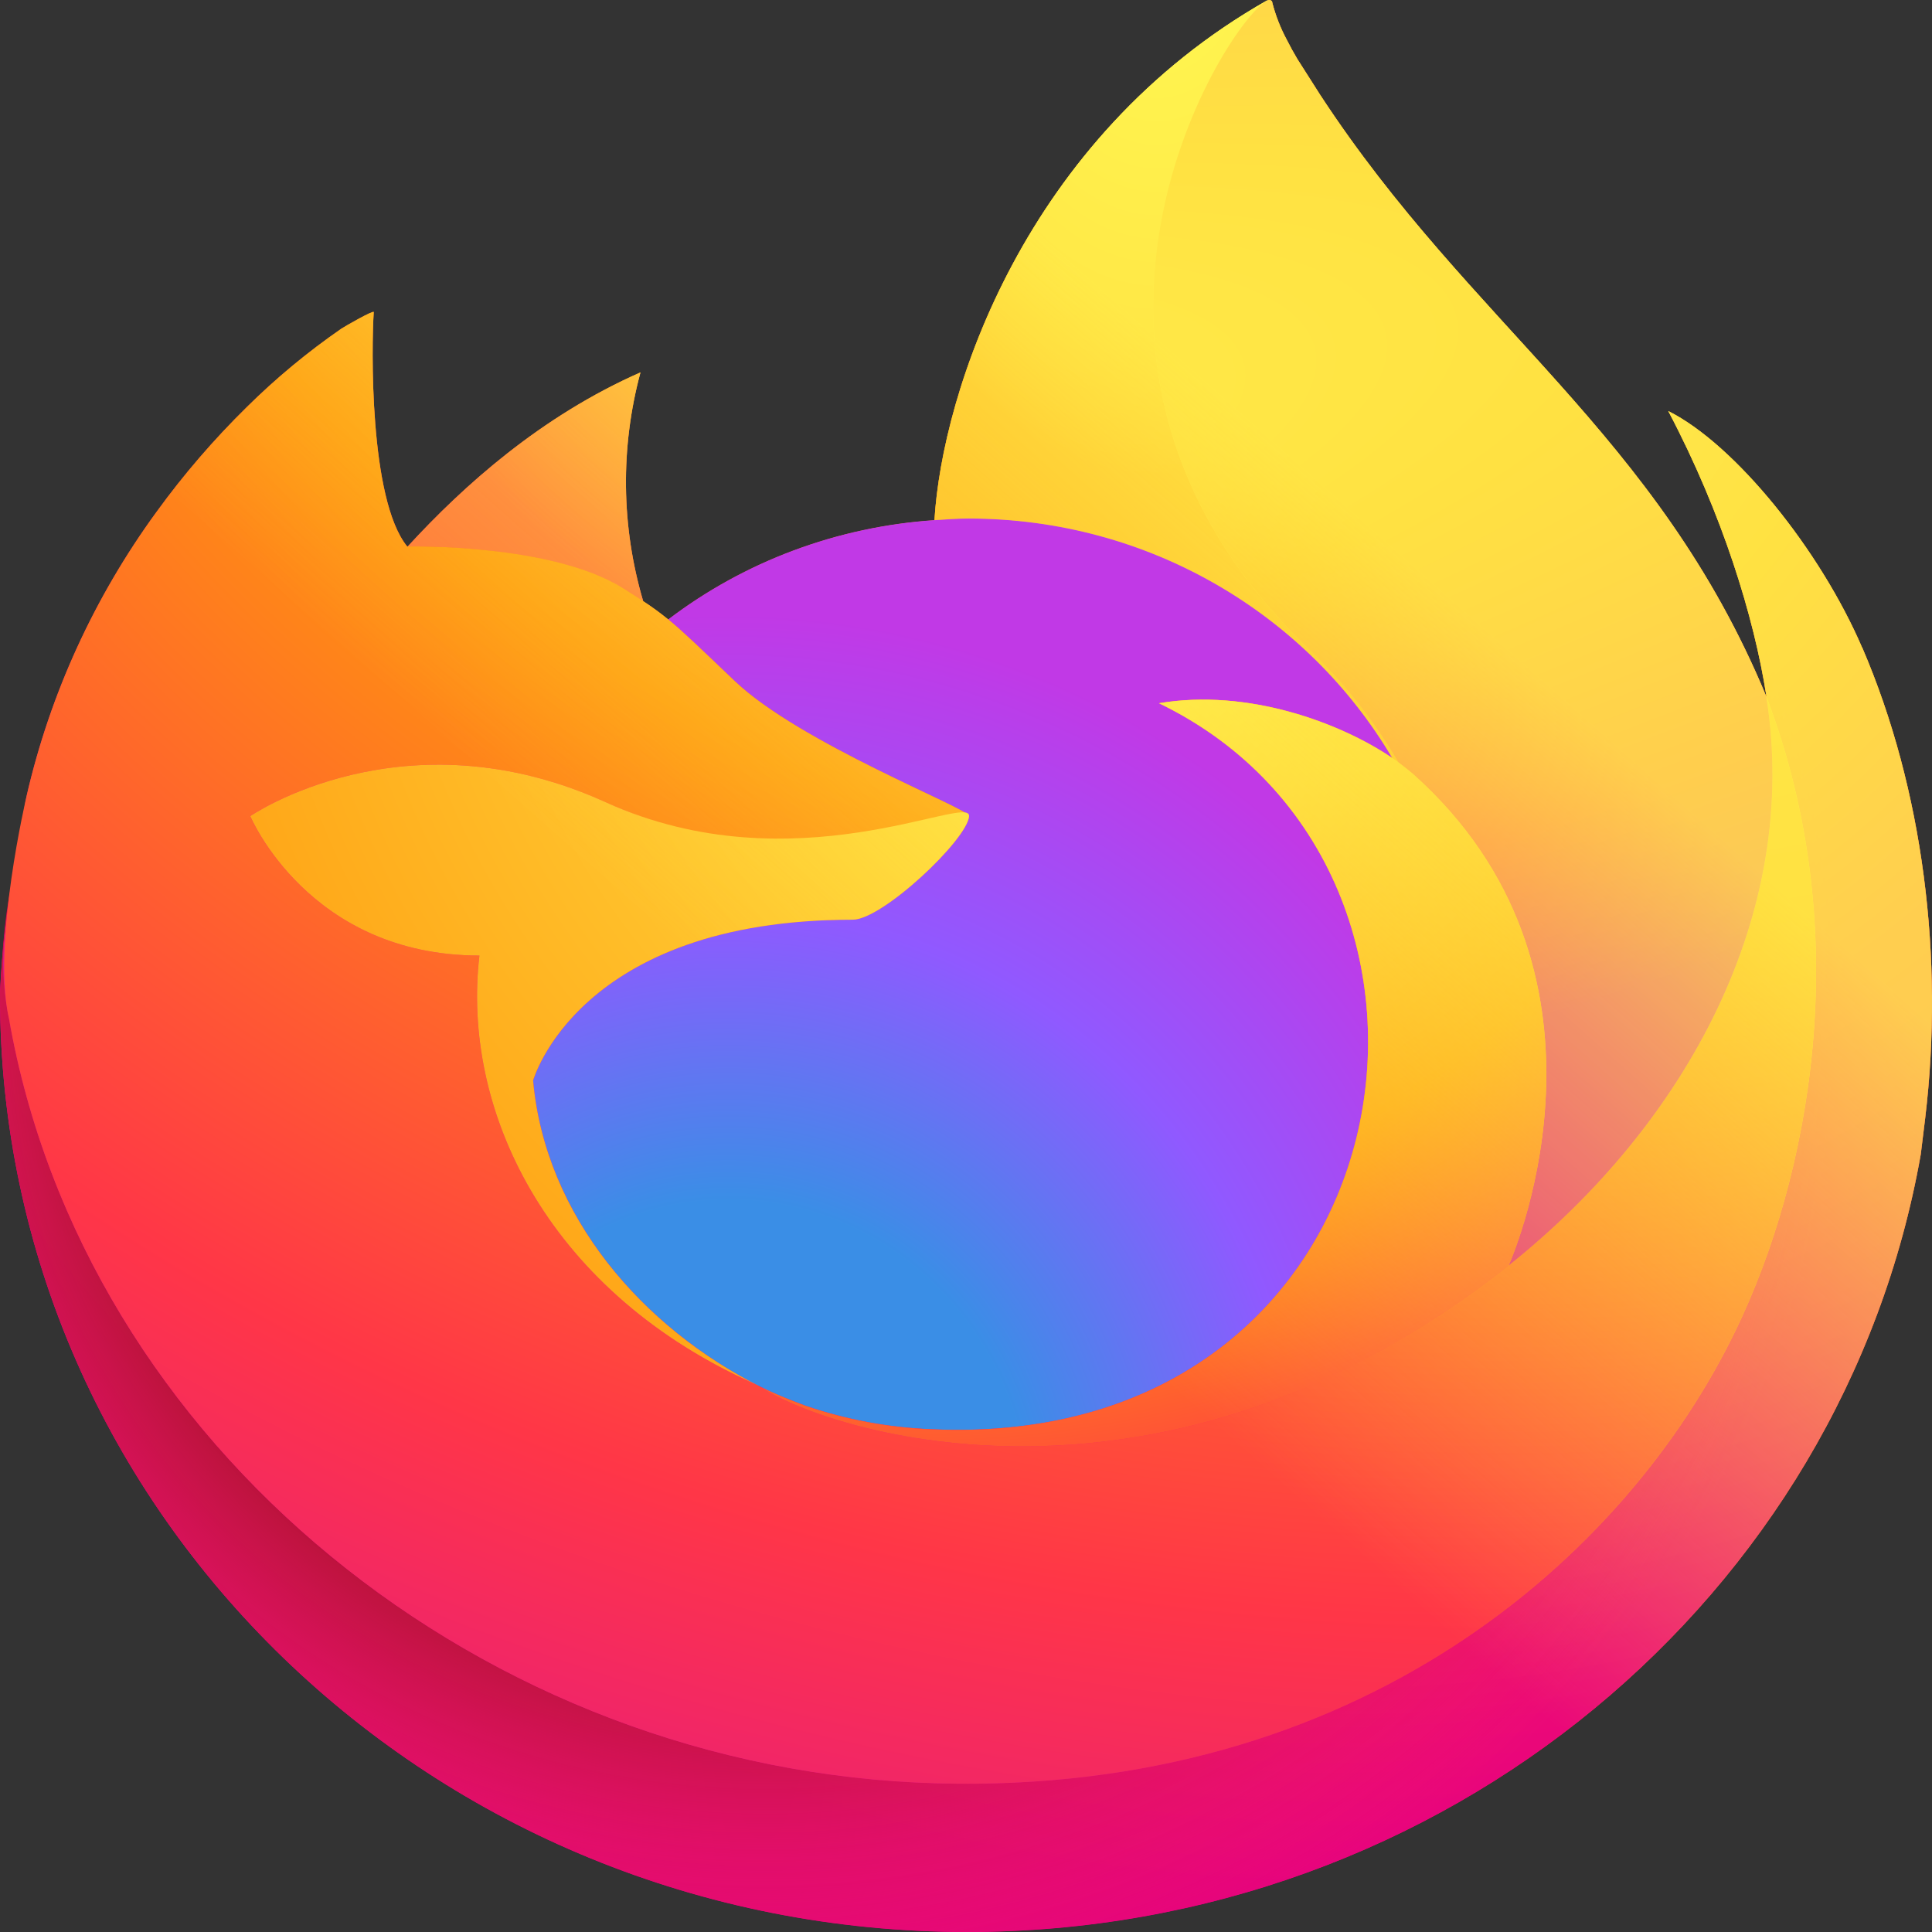 <svg width="34" height="34" viewBox="0 0 34 34" fill="none" xmlns="http://www.w3.org/2000/svg">
    <rect x="0" y="0" width="34" height="34" fill="#333333" stroke="none"/>
    <path d="M32.773 11.403C32.034 9.681 30.535 7.822 29.359 7.234C30.317 9.05 30.871 10.874 31.083 12.234C31.083 12.23 31.084 12.237 31.085 12.249L31.088 12.267C32.695 16.48 31.819 20.765 30.558 23.384C28.608 27.435 23.886 31.587 16.494 31.383C8.507 31.165 1.47 25.431 0.157 17.919C-0.082 16.734 0.157 16.133 0.278 15.171C0.131 15.911 0.075 16.127 0.001 17.444L0 17.528C0 26.624 7.621 34 17.022 34C25.442 34 32.432 28.084 33.802 20.316L33.88 19.68C34.218 16.856 33.842 13.886 32.775 11.403H32.773Z" fill="black"/>
    <path d="M17.055 14.361C17.027 14.771 15.532 16.184 15.008 16.184C10.167 16.184 9.382 19.017 9.382 19.017C9.596 21.403 11.313 23.369 13.391 24.408C13.486 24.456 13.582 24.497 13.678 24.541C13.842 24.611 14.009 24.677 14.178 24.739C14.891 24.983 15.637 25.122 16.393 25.152C24.877 25.537 26.521 15.336 20.398 12.375C21.966 12.111 23.593 12.721 24.502 13.339C23.015 10.822 20.235 9.124 17.044 9.124C16.842 9.124 16.644 9.14 16.446 9.153C14.738 9.267 13.106 9.876 11.761 10.9C12.02 11.113 12.313 11.397 12.93 11.985C14.084 13.086 17.047 14.227 17.053 14.361H17.055Z" fill="black"/>
    <path d="M32.773 11.403C32.034 9.681 30.535 7.822 29.359 7.234C30.317 9.051 30.871 10.874 31.083 12.234L31.086 12.261C29.161 7.619 25.898 5.746 23.232 1.669L22.831 1.039C22.765 0.927 22.702 0.814 22.644 0.698C22.533 0.491 22.448 0.273 22.39 0.047C22.39 0.036 22.386 0.025 22.379 0.017C22.372 0.009 22.362 0.004 22.351 0.002C22.34 -0.001 22.329 -0.001 22.319 0.002L22.31 0.007L22.298 0.014L22.305 0.004C18.029 2.428 16.579 6.911 16.445 9.155C14.737 9.269 13.105 9.878 11.76 10.902C11.619 10.787 11.472 10.679 11.319 10.58C10.931 9.266 10.915 7.876 11.271 6.554C9.523 7.324 8.162 8.542 7.174 9.618H7.167C6.492 8.791 6.539 6.062 6.577 5.493C6.57 5.457 6.074 5.742 6.009 5.784C5.414 6.196 4.857 6.657 4.345 7.163C3.764 7.735 3.232 8.352 2.756 9.009L2.755 9.011V9.009C1.661 10.51 0.884 12.206 0.471 13.999L0.448 14.109C0.386 14.45 0.33 14.793 0.28 15.137L0.277 15.173C0.128 15.923 0.036 16.682 0.001 17.446L0 17.528C0 26.624 7.621 34 17.022 34C25.442 34 32.432 28.084 33.802 20.316L33.88 19.68C34.218 16.856 33.842 13.886 32.775 11.403H32.773ZM13.153 24.297C13.233 24.333 13.309 24.374 13.39 24.409L13.401 24.416C13.318 24.378 13.235 24.338 13.153 24.297ZM31.087 12.265L31.085 12.249L31.087 12.267L31.087 12.265Z" fill="url(#paint0_linear_0_1)"/>
    <path d="M32.773 11.403C32.034 9.681 30.535 7.822 29.359 7.234C30.317 9.05 30.871 10.874 31.083 12.234C31.083 12.23 31.084 12.237 31.085 12.249L31.088 12.267C32.695 16.48 31.819 20.765 30.558 23.384C28.608 27.435 23.886 31.587 16.494 31.383C8.507 31.165 1.47 25.431 0.157 17.919C-0.082 16.734 0.157 16.133 0.278 15.171C0.131 15.911 0.075 16.127 0.001 17.444L0 17.528C0 26.624 7.621 34 17.022 34C25.442 34 32.432 28.084 33.802 20.316L33.88 19.68C34.218 16.856 33.842 13.886 32.775 11.403H32.773Z" fill="url(#paint1_radial_0_1)"/>
    <path d="M32.773 11.403C32.034 9.681 30.535 7.822 29.359 7.234C30.317 9.05 30.871 10.874 31.083 12.234C31.083 12.23 31.084 12.237 31.085 12.249L31.088 12.267C32.695 16.48 31.819 20.765 30.558 23.384C28.608 27.435 23.886 31.587 16.494 31.383C8.507 31.165 1.47 25.431 0.157 17.919C-0.082 16.734 0.157 16.133 0.278 15.171C0.131 15.911 0.075 16.127 0.001 17.444L0 17.528C0 26.624 7.621 34 17.022 34C25.442 34 32.432 28.084 33.802 20.316L33.88 19.68C34.218 16.856 33.842 13.886 32.775 11.403H32.773Z" fill="url(#paint2_radial_0_1)"/>
    <path d="M24.501 13.34L24.608 13.415C24.18 12.681 23.648 12.009 23.027 11.419C17.736 6.3 21.638 0.317 22.297 0.014L22.304 0.005C18.028 2.428 16.578 6.912 16.444 9.155C16.643 9.141 16.841 9.125 17.042 9.125C20.233 9.125 23.013 10.823 24.501 13.341L24.501 13.34Z" fill="url(#paint3_radial_0_1)"/>
    <path d="M17.055 14.361C17.027 14.771 15.532 16.184 15.008 16.184C10.167 16.184 9.382 19.017 9.382 19.017C9.596 21.403 11.313 23.369 13.391 24.408C13.486 24.456 13.582 24.497 13.678 24.541C13.842 24.611 14.009 24.677 14.178 24.739C14.891 24.983 15.637 25.122 16.393 25.152C24.877 25.537 26.521 15.336 20.398 12.375C21.966 12.111 23.593 12.721 24.502 13.339C23.015 10.822 20.235 9.124 17.044 9.124C16.842 9.124 16.644 9.14 16.446 9.153C14.738 9.267 13.106 9.876 11.761 10.9C12.02 11.113 12.313 11.397 12.93 11.985C14.084 13.086 17.047 14.227 17.053 14.361H17.055Z" fill="url(#paint4_radial_0_1)"/>
    <path d="M10.966 10.354C11.085 10.428 11.202 10.503 11.319 10.58C10.931 9.266 10.915 7.876 11.271 6.554C9.522 7.325 8.162 8.542 7.174 9.618C7.255 9.616 9.724 9.573 10.966 10.354Z" fill="url(#paint5_radial_0_1)"/>
    <path d="M0.157 17.918C1.471 25.431 8.507 31.165 16.493 31.384C23.885 31.587 28.608 27.434 30.558 23.384C31.819 20.766 32.695 16.482 31.088 12.267V12.266L31.085 12.249C31.084 12.238 31.082 12.23 31.082 12.234L31.086 12.262C31.69 16.077 29.684 19.773 26.549 22.273L26.54 22.293C20.431 27.107 14.585 25.198 13.401 24.416C13.318 24.378 13.235 24.338 13.153 24.297C9.592 22.65 8.121 19.509 8.436 16.816C5.429 16.816 4.403 14.362 4.403 14.362C4.403 14.362 7.104 12.499 10.662 14.119C13.958 15.62 17.053 14.362 17.053 14.361C17.046 14.228 14.084 13.086 12.929 11.986C12.312 11.397 12.019 11.114 11.759 10.901C11.618 10.786 11.471 10.678 11.319 10.579C11.202 10.502 11.084 10.427 10.966 10.353C9.724 9.571 7.254 9.615 7.173 9.617H7.166C6.491 8.79 6.538 6.061 6.577 5.491C6.569 5.456 6.074 5.739 6.008 5.783C5.413 6.194 4.856 6.656 4.345 7.162C3.763 7.733 3.231 8.35 2.755 9.007L2.755 9.009V9.007C1.66 10.508 0.884 12.204 0.47 13.998C0.463 14.033 -0.142 16.591 0.156 17.918H0.157Z" fill="url(#paint6_radial_0_1)"/>
    <path d="M23.027 11.42C23.648 12.01 24.18 12.681 24.608 13.415L24.863 13.618C28.723 17.059 26.7 21.926 26.548 22.273C29.683 19.773 31.689 16.077 31.085 12.262C29.161 7.619 25.898 5.746 23.233 1.669L22.832 1.039C22.765 0.927 22.702 0.814 22.644 0.698C22.534 0.491 22.448 0.273 22.39 0.047C22.39 0.036 22.387 0.025 22.379 0.017C22.372 0.009 22.362 0.004 22.351 0.002C22.341 -0.001 22.329 -0.001 22.319 0.002L22.311 0.007L22.299 0.014C21.64 0.317 17.737 6.3 23.028 11.42H23.027Z" fill="url(#paint7_radial_0_1)"/>
    <path d="M24.862 13.618C24.781 13.546 24.695 13.479 24.607 13.415L24.501 13.34C23.592 12.723 21.965 12.112 20.397 12.376C26.52 15.338 24.875 25.539 16.391 25.153C15.636 25.123 14.889 24.984 14.177 24.74C14.008 24.678 13.841 24.612 13.677 24.541C13.58 24.5 13.484 24.456 13.39 24.409L13.401 24.416C14.584 25.198 20.43 27.107 26.54 22.293L26.549 22.273C26.7 21.926 28.722 17.059 24.863 13.618H24.862Z" fill="url(#paint8_radial_0_1)"/>
    <path d="M9.381 19.018C9.381 19.018 10.167 16.185 15.007 16.185C15.531 16.185 17.026 14.772 17.054 14.362C17.082 13.952 13.959 15.62 10.663 14.119C7.104 12.499 4.404 14.362 4.404 14.362C4.404 14.362 5.43 16.816 8.437 16.816C8.121 19.51 9.593 22.649 13.154 24.296C13.234 24.333 13.308 24.373 13.391 24.409C11.312 23.369 9.595 21.404 9.382 19.017L9.381 19.018Z" fill="url(#paint9_radial_0_1)"/>
    <path d="M32.773 11.403C32.034 9.681 30.535 7.822 29.359 7.234C30.317 9.051 30.871 10.874 31.083 12.234L31.086 12.261C29.161 7.619 25.898 5.746 23.232 1.669L22.831 1.039C22.765 0.927 22.702 0.814 22.644 0.698C22.533 0.491 22.448 0.273 22.39 0.047C22.39 0.036 22.386 0.025 22.379 0.017C22.372 0.009 22.362 0.004 22.351 0.002C22.34 -0.001 22.329 -0.001 22.319 0.002L22.31 0.007L22.298 0.014L22.305 0.004C18.029 2.428 16.579 6.911 16.445 9.155C16.643 9.142 16.841 9.126 17.043 9.126C20.234 9.126 23.014 10.824 24.502 13.34C23.592 12.723 21.966 12.112 20.397 12.376C26.52 15.338 24.876 25.539 16.392 25.153C15.636 25.123 14.889 24.984 14.177 24.74C14.008 24.678 13.841 24.612 13.677 24.542C13.58 24.5 13.484 24.456 13.39 24.409L13.402 24.416C13.319 24.378 13.236 24.338 13.154 24.297C13.233 24.333 13.308 24.374 13.39 24.409C11.311 23.369 9.595 21.404 9.381 19.018C9.381 19.018 10.166 16.185 15.006 16.185C15.53 16.185 17.025 14.771 17.053 14.362C17.046 14.228 14.085 13.087 12.929 11.986C12.313 11.397 12.019 11.114 11.761 10.901C11.62 10.786 11.473 10.679 11.319 10.579C10.932 9.265 10.915 7.875 11.272 6.553C9.522 7.324 8.163 8.541 7.174 9.617H7.167C6.492 8.79 6.54 6.062 6.578 5.491C6.571 5.457 6.075 5.74 6.01 5.783C5.414 6.194 4.858 6.656 4.346 7.162C3.765 7.733 3.233 8.351 2.757 9.007L2.757 9.009V9.007C1.662 10.508 0.886 12.204 0.472 13.998L0.45 14.107C0.377 14.452 0.312 14.799 0.254 15.146C0.252 15.158 0.255 15.134 0.254 15.146C0.122 15.906 0.038 16.674 0.002 17.444L0 17.528C0 26.624 7.621 34 17.022 34C25.442 34 32.432 28.084 33.802 20.316L33.88 19.68C34.218 16.856 33.842 13.886 32.775 11.403H32.773ZM31.085 12.249L31.087 12.267V12.265L31.085 12.249Z" fill="url(#paint10_linear_0_1)"/>
    <defs>
        <linearGradient id="paint0_linear_0_1" x1="29.665" y1="5.27" x2="3.196" y2="31.654" gradientUnits="userSpaceOnUse">
            <stop offset="0.05" stop-color="#FFF44F"/>
            <stop offset="0.37" stop-color="#FF980E"/>
            <stop offset="0.53" stop-color="#FF3647"/>
            <stop offset="0.7" stop-color="#E31587"/>
        </linearGradient>
        <radialGradient id="paint1_radial_0_1" cx="0" cy="0" r="1" gradientUnits="userSpaceOnUse" gradientTransform="translate(23.546 3.781) scale(34.816 34.261)">
            <stop offset="0.13" stop-color="#FFBD4F"/>
            <stop offset="0.28" stop-color="#FF980E"/>
            <stop offset="0.47" stop-color="#FF3750"/>
            <stop offset="0.78" stop-color="#EB0878"/>
            <stop offset="0.86" stop-color="#E50080"/>
        </radialGradient>
        <radialGradient id="paint2_radial_0_1" cx="0" cy="0" r="1" gradientUnits="userSpaceOnUse" gradientTransform="translate(13.457 17.94) scale(35.686 34.261)">
            <stop offset="0.3" stop-color="#960E18"/>
            <stop offset="0.35" stop-color="#B11927" stop-opacity="0.74"/>
            <stop offset="0.43" stop-color="#DB293D" stop-opacity="0.34"/>
            <stop offset="0.5" stop-color="#F5334B" stop-opacity="0.1"/>
            <stop offset="0.53" stop-color="#FF3750" stop-opacity="0"/>
        </radialGradient>
        <radialGradient id="paint3_radial_0_1" cx="0" cy="0" r="1" gradientUnits="userSpaceOnUse" gradientTransform="translate(20.363 -1.604) scale(11.428 18.774)">
            <stop offset="0.13" stop-color="#FFF44F"/>
            <stop offset="0.53" stop-color="#FF980E"/>
        </radialGradient>
        <radialGradient id="paint4_radial_0_1" cx="0" cy="0" r="1" gradientUnits="userSpaceOnUse" gradientTransform="translate(12.823 26.784) scale(15.12 16.039)">
            <stop offset="0.35" stop-color="#3A8EE6"/>
            <stop offset="0.67" stop-color="#9059FF"/>
            <stop offset="1" stop-color="#C139E6"/>
        </radialGradient>
        <radialGradient id="paint5_radial_0_1" cx="0" cy="0" r="1" gradientUnits="userSpaceOnUse" gradientTransform="translate(15.878 2.527) scale(12.021 11.677)">
            <stop offset="0.1" stop-color="#FFE226"/>
            <stop offset="0.79" stop-color="#FF7139"/>
        </radialGradient>
        <radialGradient id="paint6_radial_0_1" cx="0" cy="0" r="1" gradientUnits="userSpaceOnUse" gradientTransform="translate(26.858 -5.133) scale(57.395 46.626)">
            <stop offset="0.11" stop-color="#FFF44F"/>
            <stop offset="0.46" stop-color="#FF980E"/>
            <stop offset="0.72" stop-color="#FF3647"/>
            <stop offset="0.9" stop-color="#E31587"/>
        </radialGradient>
        <radialGradient id="paint7_radial_0_1" cx="0" cy="0" r="1" gradientUnits="userSpaceOnUse" gradientTransform="translate(5.477 10.218) rotate(76.989) scale(17.648 78.644)">
            <stop stop-color="#FFF44F"/>
            <stop offset="0.3" stop-color="#FF980E"/>
            <stop offset="0.57" stop-color="#FF3647"/>
            <stop offset="0.74" stop-color="#E31587"/>
        </radialGradient>
        <radialGradient id="paint8_radial_0_1" cx="0" cy="0" r="1" gradientUnits="userSpaceOnUse" gradientTransform="translate(16.002 6.728) scale(32.954 31.328)">
            <stop offset="0.14" stop-color="#FFF44F"/>
            <stop offset="0.48" stop-color="#FF980E"/>
            <stop offset="0.66" stop-color="#FF3647"/>
            <stop offset="0.9" stop-color="#E31587"/>
        </radialGradient>
        <radialGradient id="paint9_radial_0_1" cx="0" cy="0" r="1" gradientUnits="userSpaceOnUse" gradientTransform="translate(24.555 8.559) scale(39.607 34.29)">
            <stop offset="0.09" stop-color="#FFF44F"/>
            <stop offset="0.63" stop-color="#FF980E"/>
        </radialGradient>
        <linearGradient id="paint10_linear_0_1" x1="27.2" y1="4.76" x2="6.12" y2="28.56" gradientUnits="userSpaceOnUse">
            <stop offset="0.17" stop-color="#FFF44F" stop-opacity="0.8"/>
            <stop offset="0.6" stop-color="#FFF44F" stop-opacity="0"/>
        </linearGradient>
    </defs>
</svg>
